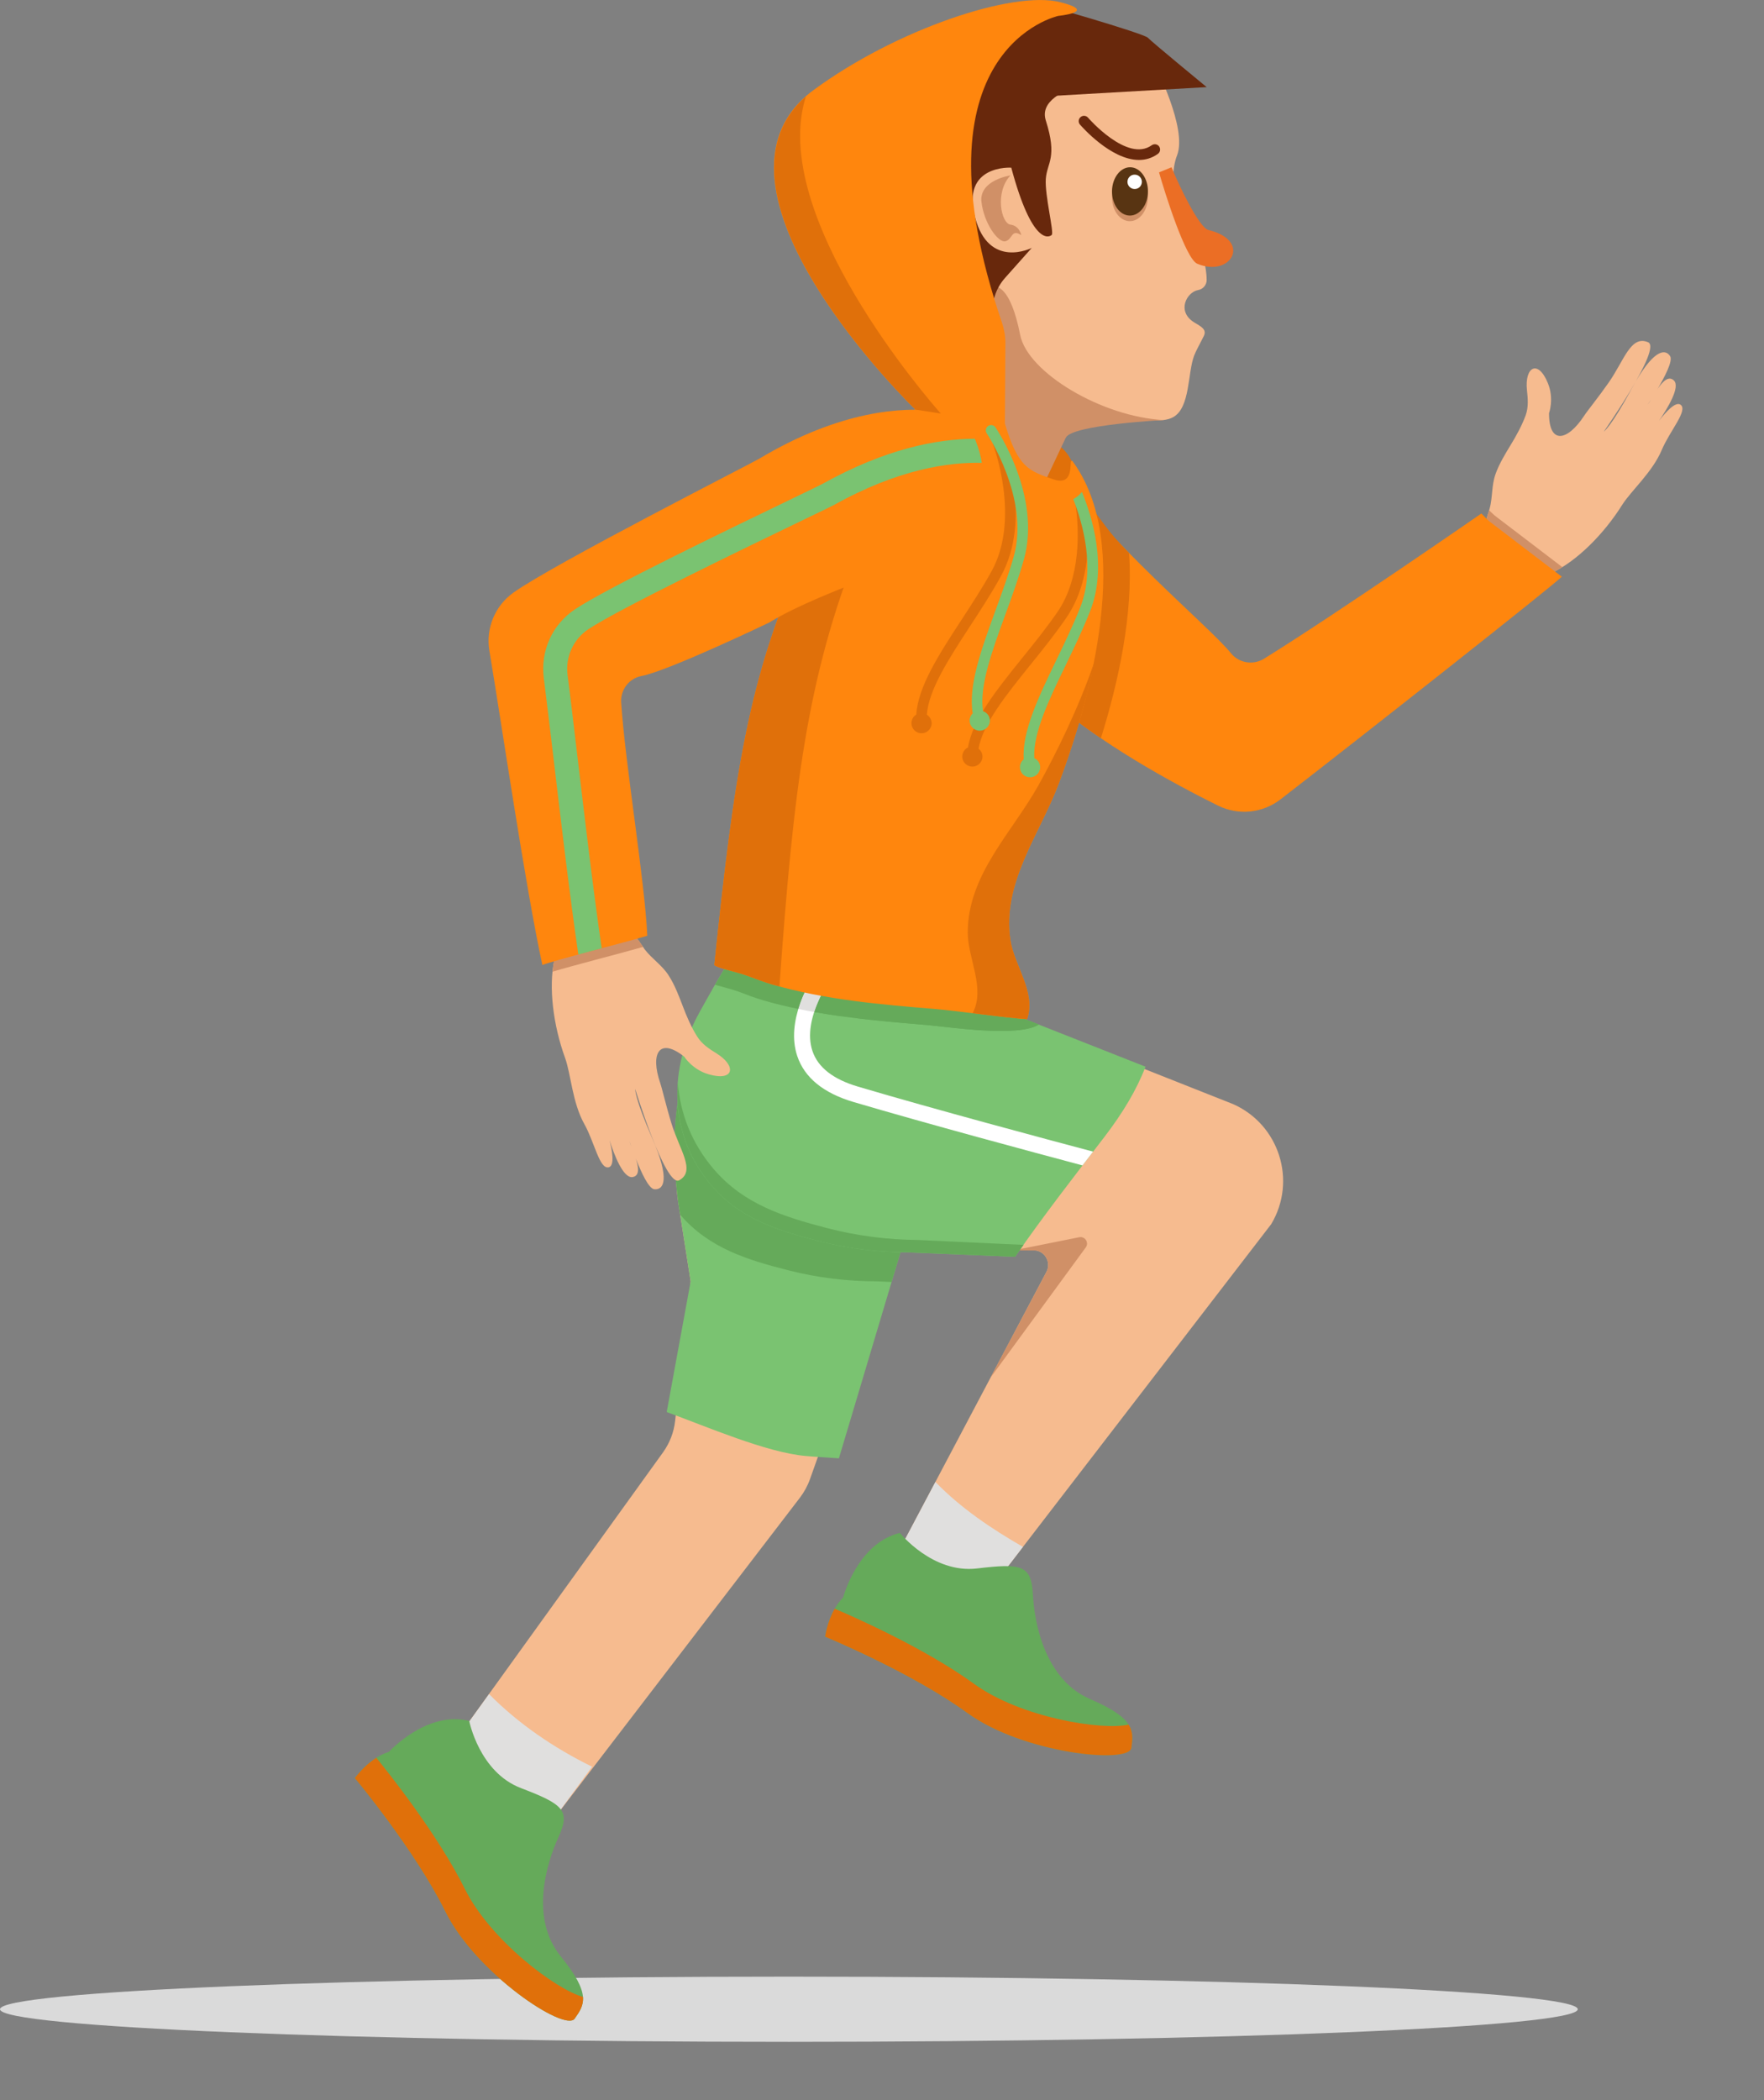 <svg width="21" height="25" viewBox="0 0 21 25" fill="none" xmlns="http://www.w3.org/2000/svg">
<rect x="0" y="0" width="21" height="25" fill="#808080" stroke="none"/>
<path d="M18.783 23.918C18.783 24.132 14.578 24.306 9.391 24.306C4.205 24.306 0 24.132 0 23.918C0 23.704 4.205 23.53 9.391 23.53C14.578 23.53 18.783 23.704 18.783 23.918Z" fill="#DADADA"/>
<path d="M18.178 4.644C18.189 4.746 18.198 4.845 18.163 4.943C18.119 5.064 18.054 5.182 17.986 5.294C17.919 5.404 17.848 5.52 17.804 5.643C17.755 5.78 17.771 5.92 17.733 6.058C17.729 6.074 17.672 6.241 17.682 6.248L18.487 6.813C18.777 6.673 19.093 6.358 19.311 6.011C19.419 5.84 19.671 5.622 19.783 5.356C19.879 5.128 20.098 4.886 20.007 4.818C19.947 4.774 19.828 4.908 19.751 5.008C19.85 4.863 20.008 4.606 19.927 4.529C19.864 4.469 19.794 4.541 19.733 4.63C19.82 4.483 19.918 4.294 19.882 4.239C19.821 4.144 19.675 4.165 19.427 4.623C19.181 5.08 19.093 5.138 19.093 5.138C19.093 5.138 19.789 4.145 19.62 4.074C19.413 3.986 19.335 4.291 19.151 4.554C19.031 4.726 18.901 4.885 18.857 4.952C18.659 5.253 18.439 5.295 18.441 4.918C18.441 4.918 18.503 4.748 18.428 4.563C18.311 4.274 18.149 4.366 18.178 4.644ZM19.614 4.818C19.614 4.818 19.631 4.794 19.656 4.755C19.64 4.782 19.626 4.804 19.614 4.818Z" fill="#F6BB8F"/>
<path d="M17.794 6.137C17.794 6.137 17.754 6.101 17.728 6.075C17.713 6.121 17.673 6.241 17.682 6.247L18.487 6.813C18.524 6.795 18.561 6.775 18.599 6.751L17.794 6.137Z" fill="#D09067"/>
<path d="M9.192 11.846L8.547 12.026C8.231 12.665 7.965 13.616 8.074 14.31L8.222 15.254L8.037 16.916C8.022 17.051 7.972 17.179 7.893 17.289L5.4 20.751L6.581 21.667L9.521 17.831C9.573 17.763 9.614 17.688 9.643 17.607L11.339 12.835L9.192 11.846Z" fill="#F6BB8F"/>
<path d="M9.591 17.332C9.689 17.341 9.889 17.353 9.987 17.36L11.339 12.835L9.302 11.323L8.96 11.227C8.644 11.866 7.833 12.445 8.074 14.31L8.222 15.254L7.937 16.809C8.407 16.98 9.123 17.291 9.591 17.332Z" fill="#7AC371"/>
<path d="M10.389 12.13C9.74 11.989 9.007 11.83 8.633 11.749C8.287 12.264 7.897 12.94 8.074 14.309L8.097 14.459C8.099 14.461 8.1 14.463 8.101 14.464C8.443 14.86 8.902 14.999 9.39 15.123C9.733 15.21 10.085 15.253 10.439 15.253L10.614 15.261L11.339 12.835L10.389 12.13Z" fill="#65AA5A"/>
<path d="M5.822 20.166L5.401 20.751L6.582 21.667L7.049 21.031C6.592 20.807 6.17 20.518 5.822 20.166Z" fill="#E0DFDE"/>
<path d="M5.586 20.486C5.586 20.486 5.705 21.097 6.203 21.286C6.7 21.476 6.795 21.55 6.65 21.866C6.505 22.181 6.306 22.834 6.675 23.288C7.045 23.743 6.956 23.867 6.841 24.03C6.726 24.193 5.668 23.493 5.303 22.757C4.939 22.021 4.225 21.167 4.225 21.167C4.225 21.167 4.391 20.927 4.63 20.854C4.63 20.854 5.08 20.359 5.586 20.486Z" fill="#65AA5A"/>
<path d="M5.534 22.486C5.209 21.83 4.607 21.081 4.48 20.925C4.324 21.024 4.225 21.167 4.225 21.167C4.225 21.167 4.939 22.021 5.303 22.757C5.668 23.493 6.726 24.193 6.841 24.03C6.898 23.949 6.948 23.878 6.94 23.771C6.618 23.683 5.837 23.097 5.534 22.486Z" fill="#E0700A"/>
<path d="M12.068 12.109L14.679 13.143C15.229 13.386 15.442 14.057 15.133 14.573L11.832 18.864L10.717 18.433L12.46 15.136C12.511 15.033 12.45 14.908 12.336 14.886L10.899 14.803C10.556 14.803 10.32 14.5 9.987 14.415C9.632 14.324 9.572 14.294 9.329 14.121C9.311 14.108 8.95 14.095 8.933 14.082C8.446 13.695 8.709 13.029 9.028 12.496L8.892 11.957L12.068 12.109Z" fill="#F6BB8F"/>
<path d="M12.064 14.885L12.336 14.886C12.45 14.908 12.511 15.032 12.46 15.136L11.79 16.402L12.926 14.849C12.967 14.792 12.917 14.714 12.848 14.728L12.064 14.885Z" fill="#D09067"/>
<path d="M9.765 14.778C10.108 14.865 10.46 14.908 10.814 14.909L12.084 14.961C12.412 14.486 12.79 14 13.144 13.539C13.367 13.248 13.53 12.976 13.637 12.698L12.005 12.054C12.005 12.054 8.76 11.351 8.757 11.35C8.717 11.341 8.374 11.967 8.335 12.036C7.954 12.715 7.949 13.51 8.476 14.119C8.818 14.516 9.277 14.654 9.765 14.778Z" fill="#7AC371"/>
<path d="M12.887 13.873C12.93 13.818 12.971 13.764 13.013 13.709C12.463 13.563 11.125 13.205 10.214 12.935C9.919 12.848 9.737 12.706 9.672 12.511C9.543 12.126 9.896 11.642 9.899 11.638L9.823 11.581C9.789 11.573 9.755 11.566 9.722 11.559C9.634 11.689 9.352 12.154 9.491 12.571C9.577 12.828 9.802 13.012 10.16 13.118C11.033 13.376 12.297 13.716 12.887 13.873Z" fill="white"/>
<path d="M10.932 14.761C10.564 14.758 10.198 14.711 9.841 14.618C9.333 14.485 8.856 14.337 8.498 13.919C8.233 13.609 8.097 13.254 8.07 12.89C8.037 13.323 8.161 13.754 8.476 14.119C8.818 14.515 9.277 14.654 9.765 14.778C10.108 14.865 10.46 14.908 10.814 14.908L12.084 14.961C12.117 14.914 12.152 14.866 12.185 14.819L10.932 14.761Z" fill="#65AA5A"/>
<path d="M11.136 17.641L10.717 18.433L11.832 18.864L12.178 18.414C11.806 18.2 11.436 17.952 11.136 17.641Z" fill="#E0DFDE"/>
<path d="M10.713 18.248C10.713 18.248 11.102 18.734 11.631 18.671C12.16 18.608 12.278 18.63 12.296 18.977C12.314 19.323 12.44 19.994 12.978 20.226C13.517 20.457 13.495 20.608 13.469 20.806C13.442 21.003 12.18 20.874 11.516 20.391C10.852 19.908 9.823 19.483 9.823 19.483C9.823 19.483 9.86 19.193 10.037 19.017C10.037 19.017 10.206 18.37 10.713 18.248Z" fill="#65AA5A"/>
<path d="M11.595 20.044C11.003 19.613 10.122 19.229 9.937 19.15C9.845 19.31 9.823 19.483 9.823 19.483C9.823 19.483 10.852 19.908 11.516 20.391C12.18 20.874 13.442 21.003 13.469 20.806C13.482 20.708 13.493 20.621 13.436 20.53C13.11 20.602 12.147 20.445 11.595 20.044Z" fill="#E0700A"/>
<path d="M17.722 6.2C17.723 6.201 17.635 6.113 17.635 6.113C17.635 6.113 15.908 7.309 15.047 7.842C14.918 7.921 14.75 7.894 14.654 7.776C14.393 7.452 13.21 6.488 12.409 5.396L11.482 7.059C11.482 7.059 11.751 7.639 12.46 8.286C13.066 8.84 13.978 9.331 14.498 9.589C14.741 9.71 15.031 9.681 15.245 9.515C16.154 8.813 18.457 6.998 18.593 6.865L17.722 6.2Z" fill="#FF860D"/>
<path d="M13.441 6.583C13.166 6.304 13.153 6.236 12.892 5.91C12.82 5.82 12.852 5.45 12.567 5.275L11.482 7.06C11.482 7.06 11.751 7.64 12.46 8.287C12.652 8.462 12.875 8.631 13.106 8.788C13.313 8.126 13.494 7.305 13.441 6.583Z" fill="#E0700A"/>
<path d="M8.529 12.539C8.44 12.484 8.356 12.429 8.3 12.339C8.23 12.229 8.176 12.103 8.129 11.979C8.082 11.857 8.034 11.727 7.962 11.615C7.884 11.49 7.761 11.415 7.674 11.3C7.664 11.286 7.566 11.136 7.554 11.14L6.598 11.432C6.53 11.752 6.585 12.202 6.727 12.593C6.797 12.787 6.813 13.124 6.956 13.38C7.079 13.599 7.137 13.925 7.248 13.895C7.32 13.875 7.288 13.696 7.256 13.571C7.309 13.741 7.418 14.028 7.53 14.012C7.617 13.998 7.603 13.897 7.57 13.793C7.633 13.955 7.723 14.151 7.79 14.157C7.904 14.167 7.978 14.037 7.766 13.553C7.554 13.069 7.562 12.964 7.562 12.964C7.562 12.964 7.924 14.141 8.086 14.05C8.286 13.939 8.089 13.686 7.994 13.375C7.931 13.171 7.885 12.967 7.859 12.89C7.741 12.544 7.845 12.342 8.145 12.578C8.145 12.578 8.243 12.734 8.438 12.789C8.743 12.876 8.77 12.688 8.529 12.539ZM7.493 13.58C7.493 13.58 7.502 13.609 7.518 13.653C7.506 13.623 7.497 13.598 7.493 13.58Z" fill="#F6BB8F"/>
<path d="M12.932 4.693L12.316 5.998L11.326 5.246L11.867 4.049L12.932 4.693Z" fill="#D09067"/>
<path d="M14.22 3.84C14.001 3.707 14.129 3.476 14.263 3.453C14.322 3.443 14.366 3.391 14.365 3.331C14.364 3.239 14.346 3.161 14.345 3.156C14.313 3.077 14.276 2.999 14.231 2.92C14.066 2.629 13.882 2.187 14.013 1.848C14.137 1.526 13.749 0.777 13.749 0.777C13.749 0.777 13.125 0.129 11.884 0.655C11.081 0.995 10.783 1.759 10.728 2.396L10.932 3.068C11.022 3.165 11.112 3.261 11.189 3.363C11.364 3.597 11.522 3.843 11.637 4.11C11.748 4.191 11.866 4.269 11.951 4.375C12 4.435 11.991 4.508 11.956 4.56C12.065 4.629 12.403 4.528 12.521 4.58C12.987 4.784 13.693 5.117 13.966 4.966C14.171 4.853 14.137 4.44 14.216 4.233C14.241 4.17 14.276 4.11 14.306 4.049C14.315 4.032 14.323 4.015 14.332 3.998C14.369 3.92 14.294 3.885 14.22 3.84Z" fill="#F6BB8F"/>
<path d="M12.029 2.088C12.029 2.088 11.654 2.144 11.684 2.403C11.714 2.661 11.884 2.893 11.97 2.872C12.056 2.85 12.037 2.721 12.158 2.799C12.158 2.799 12.137 2.687 12.029 2.674C11.922 2.661 11.838 2.295 12.029 2.088Z" fill="#D09067"/>
<path d="M11.454 3.755C11.454 3.755 11.916 2.828 12.145 3.987C12.234 4.437 13.125 4.966 13.857 5C13.857 5 12.761 5.056 12.688 5.21L11.614 4.609L11.454 3.755Z" fill="#D09067"/>
<path d="M13.508 0.886C13.508 0.886 12.309 0.988 12.45 1.434C12.592 1.88 12.464 1.934 12.45 2.13C12.437 2.326 12.55 2.766 12.521 2.796C12.491 2.826 12.289 2.927 12.039 1.996C12.039 1.996 11.442 1.956 11.607 2.584C11.771 3.212 12.283 2.951 12.283 2.951L11.965 3.308C11.909 3.371 11.867 3.445 11.842 3.526L11.548 4.485C11.528 4.526 11.468 4.521 11.454 4.478L11.388 3.962C11.375 3.923 11.325 3.914 11.3 3.945L11.153 4.125C11.124 4.16 11.068 4.144 11.062 4.1L10.972 3.399C10.966 3.358 10.915 3.34 10.885 3.369L10.837 3.417C10.806 3.448 10.752 3.426 10.75 3.382L10.776 2.857C10.778 2.819 10.736 2.794 10.703 2.815L10.582 2.891C10.582 2.891 10.69 2.567 10.681 2.19C10.672 1.812 11.361 1.168 11.438 1.14C11.515 1.113 12.669 0.795 12.669 0.795L13.508 0.886Z" fill="#68280C"/>
<path d="M9.779 11.572C9.212 11.449 8.758 11.35 8.758 11.35C8.735 11.345 8.618 11.539 8.512 11.723C8.595 11.747 8.706 11.774 8.785 11.802C8.887 11.84 8.988 11.88 9.093 11.91C9.229 11.95 9.367 11.982 9.505 12.011C9.568 11.802 9.674 11.63 9.722 11.559C9.741 11.563 9.76 11.568 9.779 11.572Z" fill="#65AA5A"/>
<path d="M9.823 11.581L9.899 11.638C9.897 11.641 9.767 11.82 9.693 12.047C10.137 12.127 10.588 12.165 11.038 12.202C11.278 12.222 12.116 12.353 12.366 12.197L12.005 12.054C12.005 12.054 10.77 11.786 9.823 11.581Z" fill="#65AA5A"/>
<path d="M10.076 11.636C10.138 11.649 10.201 11.663 10.264 11.677C10.214 11.814 10.182 11.973 10.214 12.122C10.488 12.155 10.763 12.179 11.038 12.202C11.278 12.222 12.116 12.353 12.366 12.196L12.005 12.054C12.005 12.054 10.77 11.786 9.823 11.581L9.899 11.638C9.897 11.641 9.767 11.82 9.693 12.047C9.801 12.066 9.909 12.083 10.018 12.098C9.998 11.938 10.028 11.777 10.076 11.636Z" fill="#65AA5A"/>
<path d="M9.823 11.581C9.808 11.578 9.794 11.574 9.779 11.571C9.793 11.574 9.808 11.578 9.823 11.581Z" fill="white"/>
<path d="M9.823 11.581C9.808 11.578 9.794 11.575 9.779 11.572C9.76 11.567 9.741 11.563 9.722 11.559C9.674 11.63 9.568 11.802 9.504 12.011C9.567 12.024 9.63 12.036 9.693 12.047C9.766 11.82 9.897 11.641 9.899 11.638L9.823 11.581Z" fill="#E0DFDE"/>
<path d="M12.605 9.325C12.988 8.306 13.491 6.464 12.766 5.487C12.762 5.482 12.754 5.487 12.751 5.493C12.735 5.521 12.779 5.786 12.546 5.708C12.243 5.605 12.119 5.563 11.963 5.042C11.939 4.962 11.873 4.902 11.791 4.886L11.79 4.885C10.728 4.259 9.822 6.063 9.568 6.615C8.909 8.045 8.737 9.255 8.504 11.488C8.54 11.525 8.758 11.565 8.887 11.612C8.989 11.649 9.091 11.689 9.196 11.72C9.83 11.903 10.487 11.958 11.14 12.012C11.38 12.031 11.988 12.119 12.227 12.132C12.338 11.815 12.074 11.495 12.028 11.191C11.925 10.508 12.378 9.931 12.605 9.325Z" fill="#FF860D"/>
<path d="M11.547 7.456C11.674 7.261 11.806 7.06 11.917 6.856C12.29 6.176 11.956 5.288 11.942 5.251C11.929 5.218 11.893 5.202 11.86 5.215C11.828 5.227 11.811 5.264 11.824 5.296C11.827 5.305 12.151 6.166 11.807 6.795C11.697 6.995 11.567 7.194 11.441 7.387C11.177 7.791 10.929 8.175 10.908 8.506C10.881 8.522 10.861 8.549 10.854 8.581C10.838 8.646 10.879 8.711 10.944 8.726C11.008 8.741 11.073 8.7 11.088 8.636C11.1 8.585 11.076 8.535 11.034 8.508C11.055 8.212 11.294 7.844 11.547 7.456Z" fill="#E0700A"/>
<path d="M12.918 5.954C12.883 5.981 12.848 5.985 12.803 5.998C12.848 6.301 12.871 6.873 12.589 7.285C12.46 7.472 12.311 7.658 12.166 7.837C11.863 8.213 11.577 8.57 11.524 8.897C11.495 8.911 11.473 8.935 11.462 8.967C11.44 9.029 11.474 9.098 11.537 9.119C11.6 9.141 11.668 9.107 11.69 9.044C11.707 8.994 11.688 8.942 11.649 8.912C11.7 8.62 11.974 8.277 12.265 7.916C12.411 7.735 12.562 7.548 12.693 7.356C13.017 6.885 12.969 6.263 12.918 5.954Z" fill="#E0700A"/>
<path d="M10.224 6.509C10.375 6.132 10.762 5.239 11.294 4.757C10.454 4.805 9.781 6.151 9.568 6.615C8.909 8.045 8.737 9.255 8.504 11.488C8.54 11.524 8.758 11.565 8.887 11.612C8.989 11.649 9.091 11.689 9.196 11.72C9.223 11.728 9.251 11.734 9.279 11.742C9.447 9.391 9.605 8.059 10.224 6.509Z" fill="#E0700A"/>
<path d="M12.366 9.342C12.052 9.907 11.52 10.411 11.521 11.102C11.521 11.409 11.735 11.765 11.579 12.061C11.823 12.091 12.088 12.124 12.227 12.132C12.338 11.815 12.074 11.495 12.028 11.191C11.926 10.507 12.378 9.93 12.605 9.325C12.751 8.937 12.915 8.428 13.024 7.893C12.834 8.441 12.579 8.957 12.366 9.342Z" fill="#E0700A"/>
<path d="M14.386 2.738C14.275 2.712 14.028 2.193 13.947 1.991L13.798 2.052C13.868 2.299 14.115 3.081 14.252 3.139C14.654 3.31 14.911 2.864 14.386 2.738Z" fill="#EB6E25"/>
<path d="M13.665 2.348C13.664 2.507 13.567 2.634 13.449 2.633C13.331 2.632 13.236 2.503 13.238 2.344C13.239 2.185 13.336 2.057 13.454 2.059C13.572 2.06 13.667 2.189 13.665 2.348Z" fill="#D09067"/>
<path d="M13.666 2.281C13.665 2.439 13.568 2.567 13.45 2.566C13.331 2.565 13.237 2.435 13.238 2.276C13.24 2.118 13.337 1.99 13.455 1.991C13.573 1.992 13.668 2.122 13.666 2.281Z" fill="#583412"/>
<path d="M13.594 2.165C13.593 2.213 13.555 2.251 13.507 2.25C13.46 2.25 13.422 2.211 13.422 2.164C13.423 2.116 13.461 2.078 13.509 2.079C13.556 2.079 13.594 2.118 13.594 2.165Z" fill="white"/>
<path d="M13.23 4.955C13.223 4.955 13.215 4.954 13.203 4.955C13.212 4.955 13.221 4.955 13.23 4.955Z" fill="#D09067"/>
<path d="M7.554 11.139L6.598 11.431C6.589 11.474 6.582 11.52 6.578 11.567C6.82 11.494 7.405 11.344 7.656 11.272C7.624 11.226 7.564 11.136 7.554 11.139Z" fill="#D09067"/>
<path d="M11.614 5.244C11.536 5.05 11.355 4.915 11.147 4.891C10.751 4.846 10.009 4.88 9.034 5.463C8.938 5.52 6.586 6.716 6.113 7.054C5.892 7.211 5.781 7.48 5.826 7.747C5.969 8.597 6.255 10.562 6.457 11.488C6.571 11.438 7.491 11.206 7.706 11.139C7.675 10.474 7.441 9.082 7.395 8.362C7.386 8.21 7.489 8.075 7.638 8.047C7.961 7.985 9.161 7.409 9.161 7.409C9.464 7.219 10.04 6.989 10.469 6.832C11.214 6.561 11.953 6.086 11.614 5.244Z" fill="#FF860D"/>
<path d="M9.788 5.762C9.768 5.773 9.617 5.846 9.443 5.93C8.723 6.277 7.224 6.999 6.844 7.254C6.574 7.435 6.432 7.749 6.474 8.074C6.505 8.318 6.545 8.653 6.59 9.029C6.679 9.785 6.786 10.687 6.885 11.363C6.975 11.338 7.069 11.313 7.163 11.288C7.065 10.621 6.961 9.738 6.873 8.996C6.828 8.619 6.789 8.282 6.757 8.038C6.729 7.821 6.823 7.612 7.003 7.491C7.367 7.248 8.909 6.504 9.567 6.187C9.805 6.072 9.903 6.025 9.927 6.012C10.697 5.582 11.303 5.5 11.688 5.51C11.675 5.426 11.652 5.338 11.614 5.245C11.611 5.237 11.607 5.23 11.604 5.223C11.152 5.225 10.539 5.343 9.788 5.762Z" fill="#7AC371"/>
<path d="M10.88 1.722L11.029 0.736C11.029 0.736 12.208 0.025 12.272 0.025C12.336 0.025 13.62 0.399 13.665 0.449C13.711 0.499 14.365 1.037 14.365 1.037L12.158 1.163L10.88 1.722Z" fill="#68280C"/>
<path d="M12.6 0.189C12.6 0.189 10.809 0.568 11.929 3.843C11.955 3.92 11.969 4.001 11.969 4.082L11.963 5.042L10.898 4.876C10.898 4.876 8.139 2.211 9.684 1.073C10.665 0.351 12.058 -0.117 12.622 0.026C13.081 0.142 12.6 0.189 12.6 0.189Z" fill="#FF860D"/>
<path d="M9.594 1.149C8.258 2.324 10.899 4.876 10.899 4.876L11.2 4.923C11.061 4.766 9.142 2.562 9.594 1.149Z" fill="#E0700A"/>
<path d="M11.965 7.325C12.045 7.106 12.127 6.881 12.19 6.657C12.399 5.911 11.874 5.121 11.851 5.088C11.832 5.059 11.793 5.051 11.764 5.071C11.735 5.09 11.727 5.13 11.747 5.159C11.752 5.166 12.262 5.932 12.069 6.623C12.007 6.842 11.925 7.065 11.846 7.281C11.681 7.735 11.525 8.165 11.58 8.492C11.557 8.514 11.543 8.544 11.543 8.578C11.543 8.644 11.597 8.698 11.664 8.698C11.73 8.698 11.784 8.644 11.784 8.578C11.784 8.525 11.75 8.482 11.703 8.466C11.657 8.173 11.806 7.761 11.965 7.325Z" fill="#7AC371"/>
<path d="M12.88 5.856C12.852 5.891 12.818 5.919 12.777 5.942C12.889 6.227 13.043 6.763 12.861 7.228C12.778 7.439 12.674 7.654 12.574 7.861C12.364 8.296 12.166 8.708 12.187 9.039C12.163 9.058 12.146 9.087 12.143 9.12C12.136 9.187 12.184 9.246 12.25 9.252C12.316 9.259 12.376 9.211 12.382 9.145C12.387 9.092 12.358 9.046 12.313 9.025C12.296 8.729 12.486 8.333 12.688 7.916C12.789 7.706 12.893 7.49 12.978 7.274C13.187 6.741 13 6.146 12.88 5.856Z" fill="#7AC371"/>
<path d="M13.559 1.904C13.224 1.904 12.875 1.504 12.857 1.483C12.834 1.457 12.837 1.417 12.864 1.394C12.89 1.371 12.93 1.374 12.953 1.401C12.957 1.406 13.42 1.938 13.711 1.729C13.739 1.709 13.779 1.715 13.799 1.743C13.819 1.772 13.813 1.811 13.784 1.832C13.713 1.883 13.637 1.904 13.559 1.904Z" fill="#68280C"/>
</svg>
